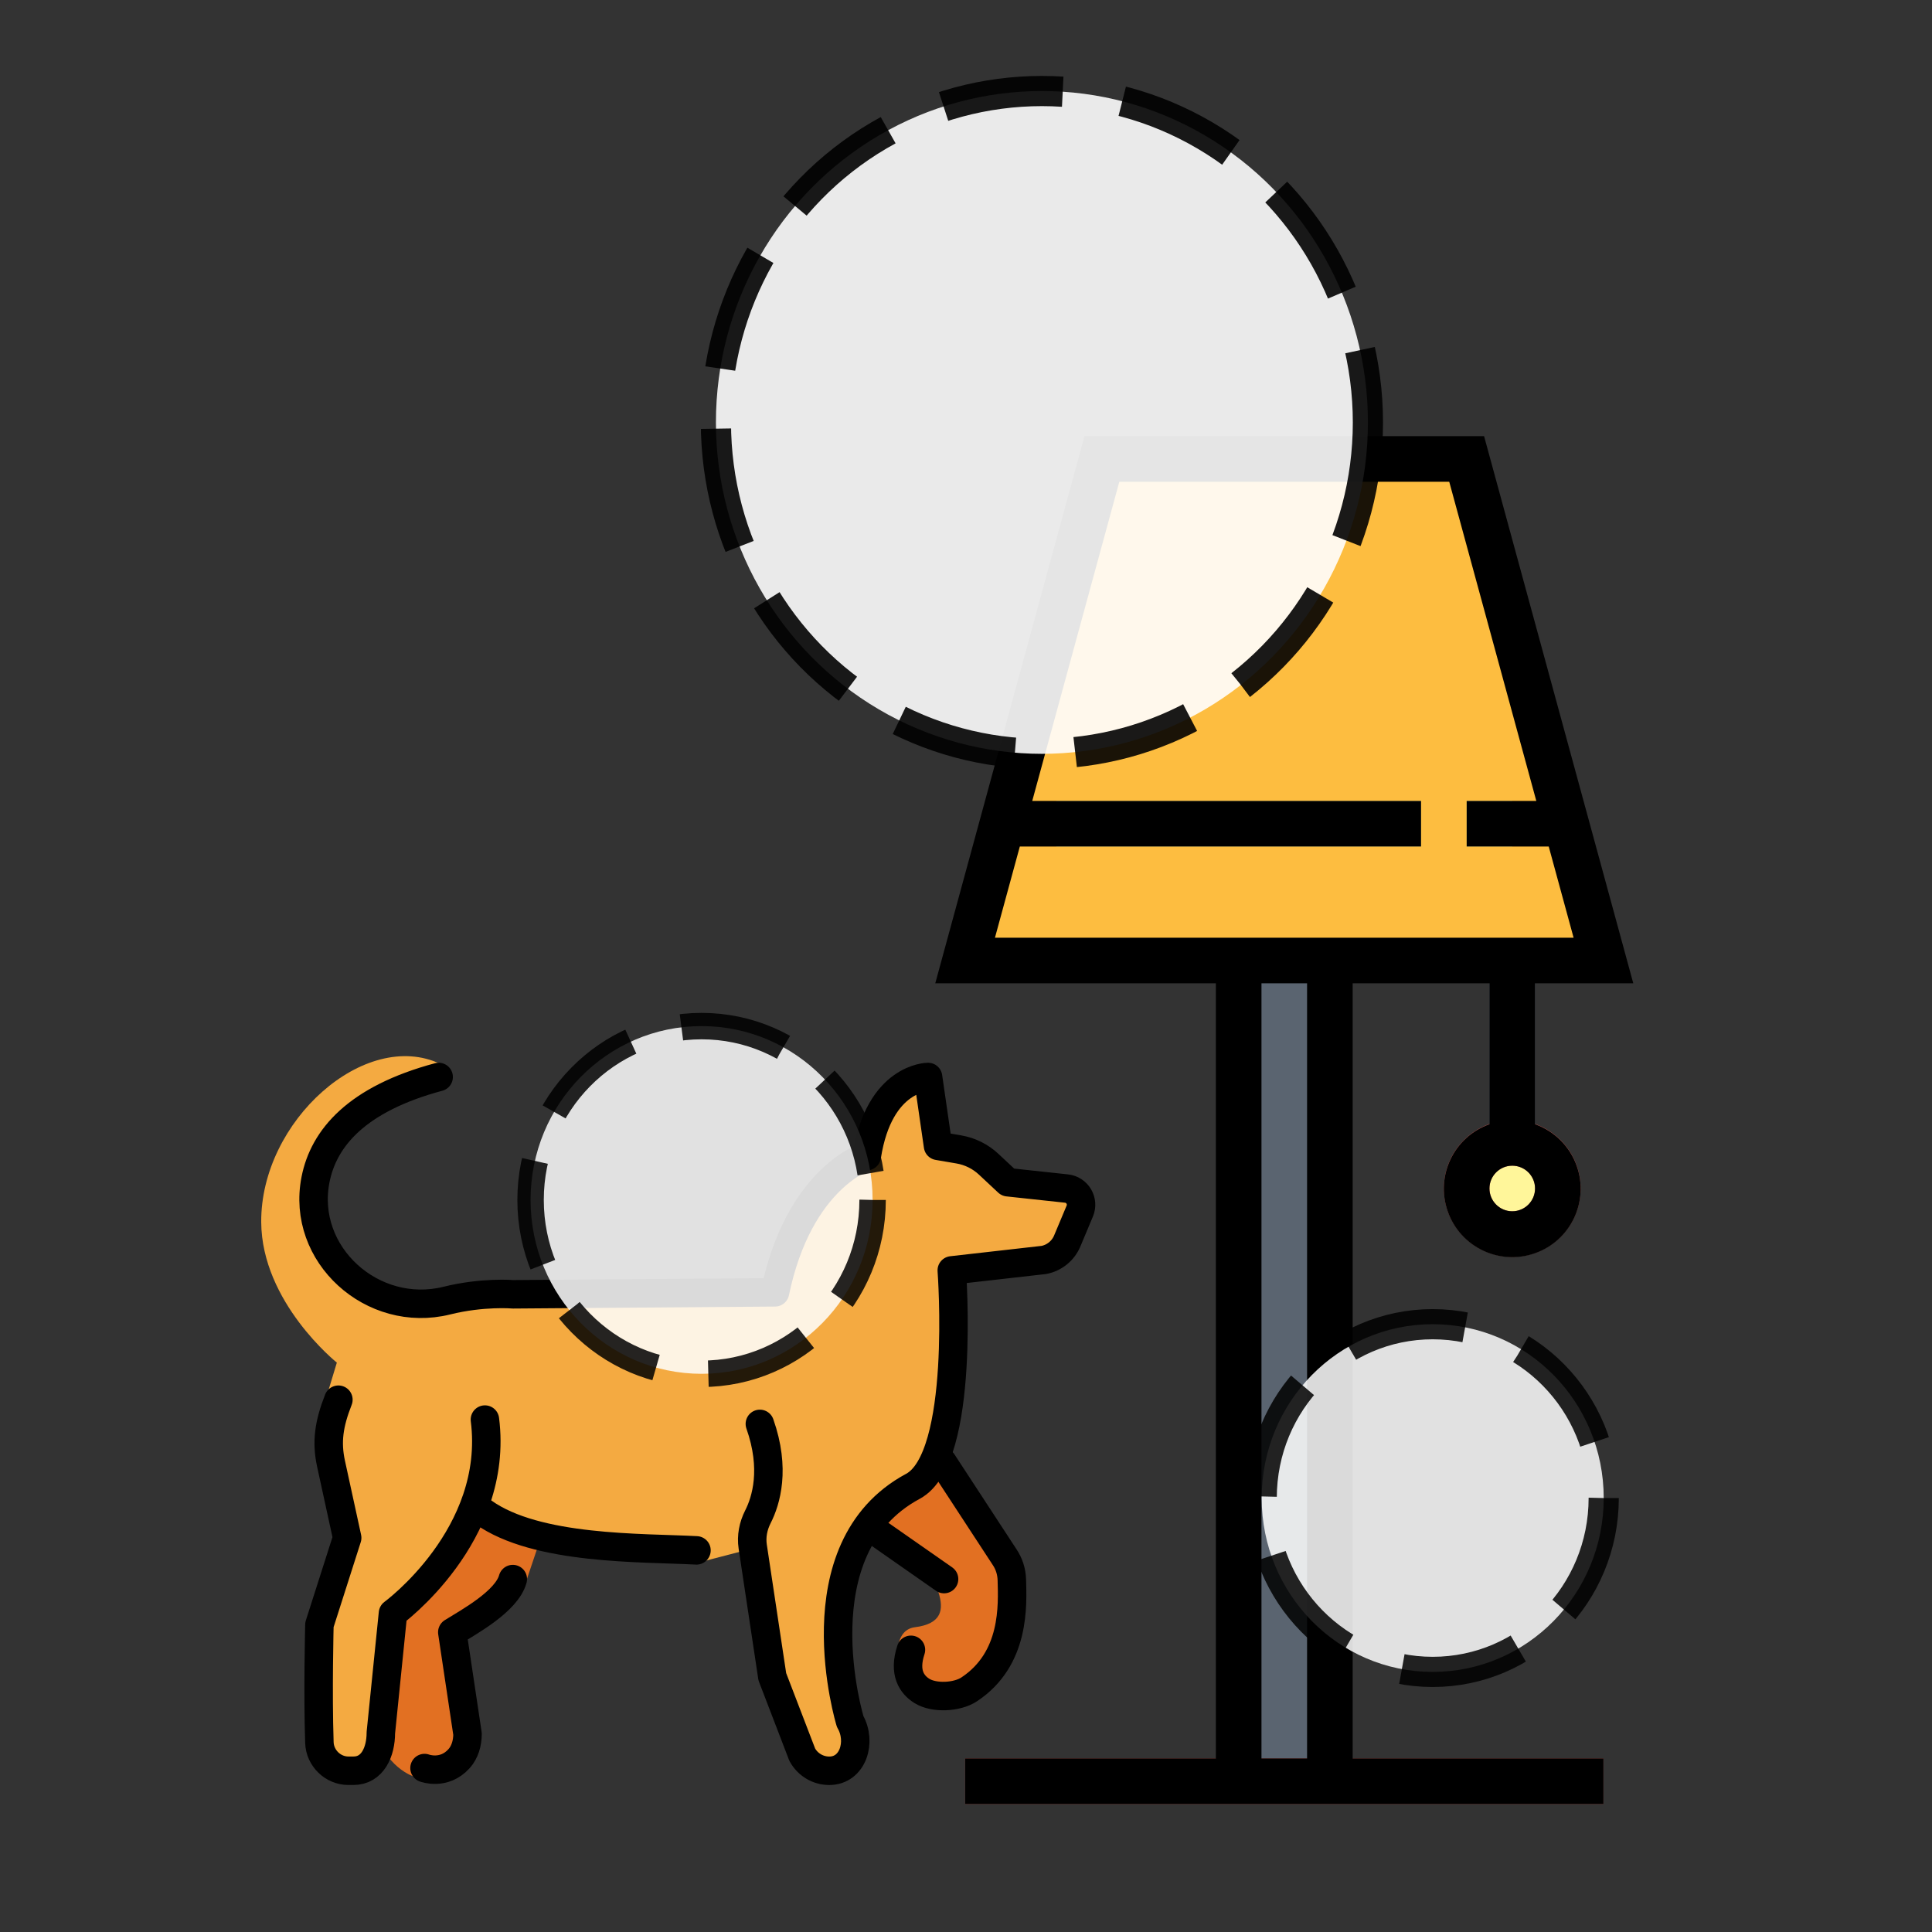 <?xml version="1.0" encoding="UTF-8" standalone="no"?>
<svg
   xmlns:dc="http://purl.org/dc/elements/1.1/"
   xmlns:cc="http://creativecommons.org/ns#"
   xmlns:rdf="http://www.w3.org/1999/02/22-rdf-syntax-ns#"
   xmlns:svg="http://www.w3.org/2000/svg"
   xmlns="http://www.w3.org/2000/svg"
   xmlns:sodipodi="http://sodipodi.sourceforge.net/DTD/sodipodi-0.dtd"
   xmlns:inkscape="http://www.inkscape.org/namespaces/inkscape"
   inkscape:export-ydpi="115.875"
   inkscape:export-xdpi="115.875"
   inkscape:export-filename="/Users/mike.xiao/Documents/GitHub/openmoji/color/svg/new/blindSpot.png"
   inkscape:version="1.0beta2 (2b71d25, 2019-12-03)"
   sodipodi:docname="blindSpot.svg"
   xml:space="preserve"
   style="enable-background:new 0 0 512 512;"
   viewBox="0 0 512 512"
   y="0px"
   x="0px"
   id="Capa_1"
   version="1.1"><rect x="0" y="0" width="512" height="512" fill="#333333" stroke="none"/><defs
   id="defs111" /><sodipodi:namedview
   inkscape:current-layer="Capa_1"
   inkscape:window-maximized="0"
   inkscape:window-y="50"
   inkscape:window-x="832"
   inkscape:cy="350.19339"
   inkscape:cx="311.76456"
   inkscape:zoom="1"
   showgrid="false"
   id="namedview109"
   inkscape:window-height="973"
   inkscape:window-width="1309"
   inkscape:pageshadow="2"
   inkscape:pageopacity="0"
   guidetolerance="10"
   gridtolerance="10"
   objecttolerance="10"
   borderopacity="1"
   inkscape:document-rotation="0"
   bordercolor="#666666"
   pagecolor="#ffffff" />







<g
   transform="matrix(0.708,0,0,0.708,159.099,115.587)"
   id="g125"><polygon
     style="fill:#fdbd40"
     points="324.267,8.533 375.467,196.267 136.533,196.267 187.733,8.533 "
     id="polygon58" /><rect
     x="238.933"
     y="196.267"
     style="fill:#5a6470"
     width="34.133"
     height="307.2"
     id="rect60" /><rect
     x="136.533"
     y="494.933"
     style="fill:#b5554e"
     width="238.933"
     height="17.067"
     id="rect62" /><rect
     x="332.8"
     y="196.267"
     style="fill:#5a6470"
     width="17.067"
     height="68.267"
     id="rect64" /><circle
     style="fill:#fff69a"
     cx="341.333"
     cy="281.6"
     r="17.067"
     id="circle66" /><path
     inkscape:connector-curvature="0"
     style="fill:#b5554e"
     d="m 341.333,307.2 c -14.14,0 -25.6,-11.46 -25.6,-25.6 0,-14.14 11.46,-25.6 25.6,-25.6 14.14,0 25.6,11.46 25.6,25.6 0,14.14 -11.46,25.6 -25.6,25.6 z m 0,-34.133 c -4.71,0 -8.533,3.823 -8.533,8.533 0,4.71 3.823,8.533 8.533,8.533 4.71,0 8.533,-3.823 8.533,-8.533 0,-4.71 -3.822,-8.533 -8.533,-8.533 z"
     id="path68" /><g
     id="g74">
	<rect
   x="170.667"
   y="136.533"
   style="fill:#fff69a"
   width="136.533"
   height="17.067"
   id="rect70" />
	<rect
   x="324.267"
   y="136.533"
   style="fill:#fff69a"
   width="17.067"
   height="17.067"
   id="rect72" />
</g><path
     inkscape:connector-curvature="0"
     d="M 230.4,204.8 V 494.933 H 136.533 V 512 H 375.466 V 494.933 H 281.6 V 204.8 h 51.2 v 52.77 c -13.329,4.71 -20.318,19.337 -15.599,32.666 4.71,13.329 19.337,20.318 32.666,15.599 13.329,-4.71 20.318,-19.337 15.599,-32.666 -2.577,-7.287 -8.311,-13.022 -15.599,-15.599 V 204.8 h 36.77 L 330.786,0 H 181.214 l -55.851,204.8 z m 34.133,290.133 H 247.466 V 204.8 h 17.067 z m 76.8,-204.8 c -4.71,0 -8.533,-3.823 -8.533,-8.533 0,-4.71 3.823,-8.533 8.533,-8.533 4.71,0 8.533,3.823 8.533,8.533 0,4.71 -3.822,8.533 -8.533,8.533 z M 161.664,136.533 194.253,17.066 h 123.494 l 32.589,119.467 H 324.267 V 153.6 h 30.72 l 9.31,34.133 H 147.703 l 9.31,-34.133 H 307.2 v -17.067 z"
     id="path76" /></g>
<g
   id="g78">
</g>
<g
   id="g80">
</g>
<g
   id="g82">
</g>
<g
   id="g84">
</g>
<g
   id="g86">
</g>
<g
   id="g88">
</g>
<g
   id="g90">
</g>
<g
   id="g92">
</g>
<g
   id="g94">
</g>
<g
   id="g96">
</g>
<g
   id="g98">
</g>
<g
   id="g100">
</g>
<g
   id="g102">
</g>
<g
   id="g104">
</g>
<g
   id="g106">
</g>
<ellipse
   ry="87.825"
   rx="86.393"
   cy="111.949"
   cx="276.119"
   id="path127"
   style="opacity:0.897;fill:#ffffff;stroke:#000000;stroke-width:8;stroke-miterlimit:4;stroke-dasharray:32,16;stroke-dashoffset:0;stroke-opacity:1" /><ellipse
   style="opacity:0.855;fill:#ffffff;stroke:#000000;stroke-width:8;stroke-miterlimit:4;stroke-dasharray:32,16;stroke-dashoffset:0;stroke-opacity:1"
   id="path127-2"
   cx="379.681"
   cy="397"
   rx="45.321"
   ry="46.073" /><g
   transform="matrix(-3.773,0,0,3.773,311.029,235.42)"
   id="g1097"><path
     id="path1053"
     stroke="none"
     d="m 17.213,12.75 -1.088,5 -2.287,0.562 -1.836,1.992 -5.499,0.632 -0.353,1.5 1.842,3.084 7.008,1.791 0.953,9.895 0.635,3.918 4.941,3.71 1.991,6.151 -0.8,7.535 0.8,3.458 2.568,-1.136 1.894,-4.931 2.106,-9.411 3.37,0.875 7.55,-0.875 8.08,-2.188 2.94,3.883 2.935,3.995 0.438,7.622 1.188,2.092 3.114,-0.923 0.299,-9.256 -1.95,-6.107 1.292,-6.744 -0.943,-3.438 1,-0.062 -0.625,-2.062 c 0,0 5.282,-4.222 5.312,-9.875 0.038,-7.104 -7.292,-13.604 -12.583,-11.104 l 1.113,1.206 4.22,1.461 2.957,3.929 0.259,5.883 -2.85,2.995 c 0,0 -3.418,1.318 -3.608,1.336 C 53.406,29.16 50.239,28.77 49.814,28.706 49.389,28.641 42.15,28.482 41.9,28.48 41.65,28.478 28,28.375 28,28.375 L 26.237,23.372 24.157,20.559 21.826,18.917 20.713,15.972 19.588,13.75 Z"
     fill="#F4AA41"
     inkscape:connector-curvature="0" /><path
     id="path1055"
     stroke="none"
     d="m 44.296,45.156 1.208,3.594 4.257,2.947 -0.244,6.344 0.612,3.863 3.167,0.512 c 0,0 2.25,-0.667 2.792,-3.583 l -0.75,-7.875 -3.5,-3.5 -2.542,-4.292 z"
     fill="#E27022"
     inkscape:connector-curvature="0" /><path
     id="path1057"
     stroke="none"
     d="m 16.675,39.799 -5.526,7.672 c -0.013,0.019 -0.021,0.041 -0.023,0.064 l -0.327,4.295 c -0.002,0.029 0.006,0.058 0.023,0.082 l 3.189,4.498 c 0.022,0.031 0.056,0.05 0.094,0.052 l 3.949,0.265 c 0.046,0.003 0.09,-0.019 0.115,-0.059 l 1.16,-1.864 c 0.005,-0.009 0.007,-0.011 0.011,-0.021 0.045,-0.14 0.449,-2.684 -1.161,-2.884 -1.884,-0.234 -2.055,-1.234 -1.66,-2.448 v 0 c -0.009,-0.047 0.01,-0.096 0.049,-0.124 l 5.532,-4.088 c 0.06,-0.044 0.068,-0.132 0.017,-0.186 l -2.873,-3.062 c -0.019,-0.021 -0.042,-0.034 -0.07,-0.038 -0.3,-0.04 -2.229,-0.36 -2.275,-2.089 -0.003,-0.117 -0.155,-0.161 -0.224,-0.066 z"
     fill="#E27022"
     inkscape:connector-curvature="0" /><g
     id="hair" /><g
     id="skin" /><g
     id="skin-shadow" /><g
     id="line"><path
       inkscape:connector-curvature="0"
       fill="none"
       stroke="#000000"
       stroke-width="2"
       stroke-linecap="round"
       stroke-linejoin="round"
       stroke-miterlimit="10"
       d="m 58.667,35.917 c 0.667,1.698 0.851,2.964 0.516,4.501 L 58.05,45.619 60,51.725 c 0,0 0.121,4.77 0.001,8.279 -0.037,1.087 -0.949,1.975 -2.037,1.975 h -0.353 c -1.346,0 -1.926,-1.325 -1.926,-2.671 l -0.852,-8.391 c 0,0 -7.491,-5.467 -6.458,-13.604"
       id="path1063" /><path
       inkscape:connector-curvature="0"
       fill="none"
       stroke="#000000"
       stroke-width="2"
       stroke-linecap="round"
       stroke-linejoin="round"
       stroke-miterlimit="10"
       d="M 33.516,46.5 C 37.349,46.295 44.75,46.5 48.5,43.812"
       id="path1065" /><path
       inkscape:connector-curvature="0"
       fill="none"
       stroke="#000000"
       stroke-width="2"
       stroke-linecap="round"
       stroke-linejoin="round"
       stroke-miterlimit="10"
       d="m 51.625,13.25 c 5.76,1.546 8.075,4.29 8.649,7.205 1.039,5.269 -4.012,9.798 -9.224,8.502 C 48.525,28.329 46.402,28.514 46.402,28.514 L 28,28.375 C 26.312,20.25 21.553,18.81 21.553,18.81 20.687,13.25 17.25,13.25 17.25,13.25 l -0.7,4.839 -1.464,0.25 c -0.784,0.134 -1.512,0.495 -2.093,1.039 l -1.353,1.265 -4.114,0.443 c -0.761,0.082 -1.229,0.874 -0.933,1.58 l 0.881,2.102 c 0.29,0.691 0.906,1.192 1.643,1.333 l 6.467,0.733 c 0,0 -1,13.167 2.729,15.167 8.131,4.361 4.407,16.522 4.407,16.522 -0.822,1.436 -0.187,3.458 1.468,3.458 h 0.002 c 0.794,0 1.524,-0.437 1.899,-1.136 l 2.1,-5.468 1.377,-9.145 c 0.108,-0.718 -0.036,-1.443 -0.365,-2.09 -0.576,-1.133 -1.254,-3.361 -0.137,-6.526"
       id="path1067" /><path
       inkscape:connector-curvature="0"
       fill="none"
       stroke="#000000"
       stroke-width="2"
       stroke-linecap="round"
       stroke-linejoin="round"
       stroke-miterlimit="10"
       d="m 16.235,40.3 -4.351,6.655 c -0.321,0.47 -0.504,1.03 -0.519,1.619 -0.044,1.755 -0.255,5.541 2.999,7.69 0.855,0.564 2.464,0.639 3.314,0.111 0.718,-0.446 1.303,-1.291 0.774,-2.891"
       id="path1069" /><line
       fill="none"
       stroke="#000000"
       stroke-width="2"
       stroke-linecap="round"
       stroke-linejoin="round"
       stroke-miterlimit="10"
       x1="20.534"
       y1="45.437"
       x2="16.125"
       y2="48.516"
       id="line1071" /><path
       inkscape:connector-curvature="0"
       fill="none"
       stroke="#000000"
       stroke-width="2"
       stroke-linecap="round"
       stroke-linejoin="round"
       stroke-miterlimit="10"
       d="m 46.417,48.516 c 0.433,1.567 3.077,3.003 4.25,3.734 l -1.07,7.143 c 0,0.652 0.187,1.281 0.591,1.732 1.062,1.188 2.43,0.665 2.43,0.665"
       id="path1073" /></g></g><ellipse
   ry="46.073"
   rx="45.321"
   cy="318"
   cx="185.929"
   id="path127-2-6"
   style="opacity:0.855;fill:#ffffff;stroke:#000000;stroke-width:7;stroke-miterlimit:4;stroke-dasharray:28,14;stroke-dashoffset:0;stroke-opacity:1" /></svg>
